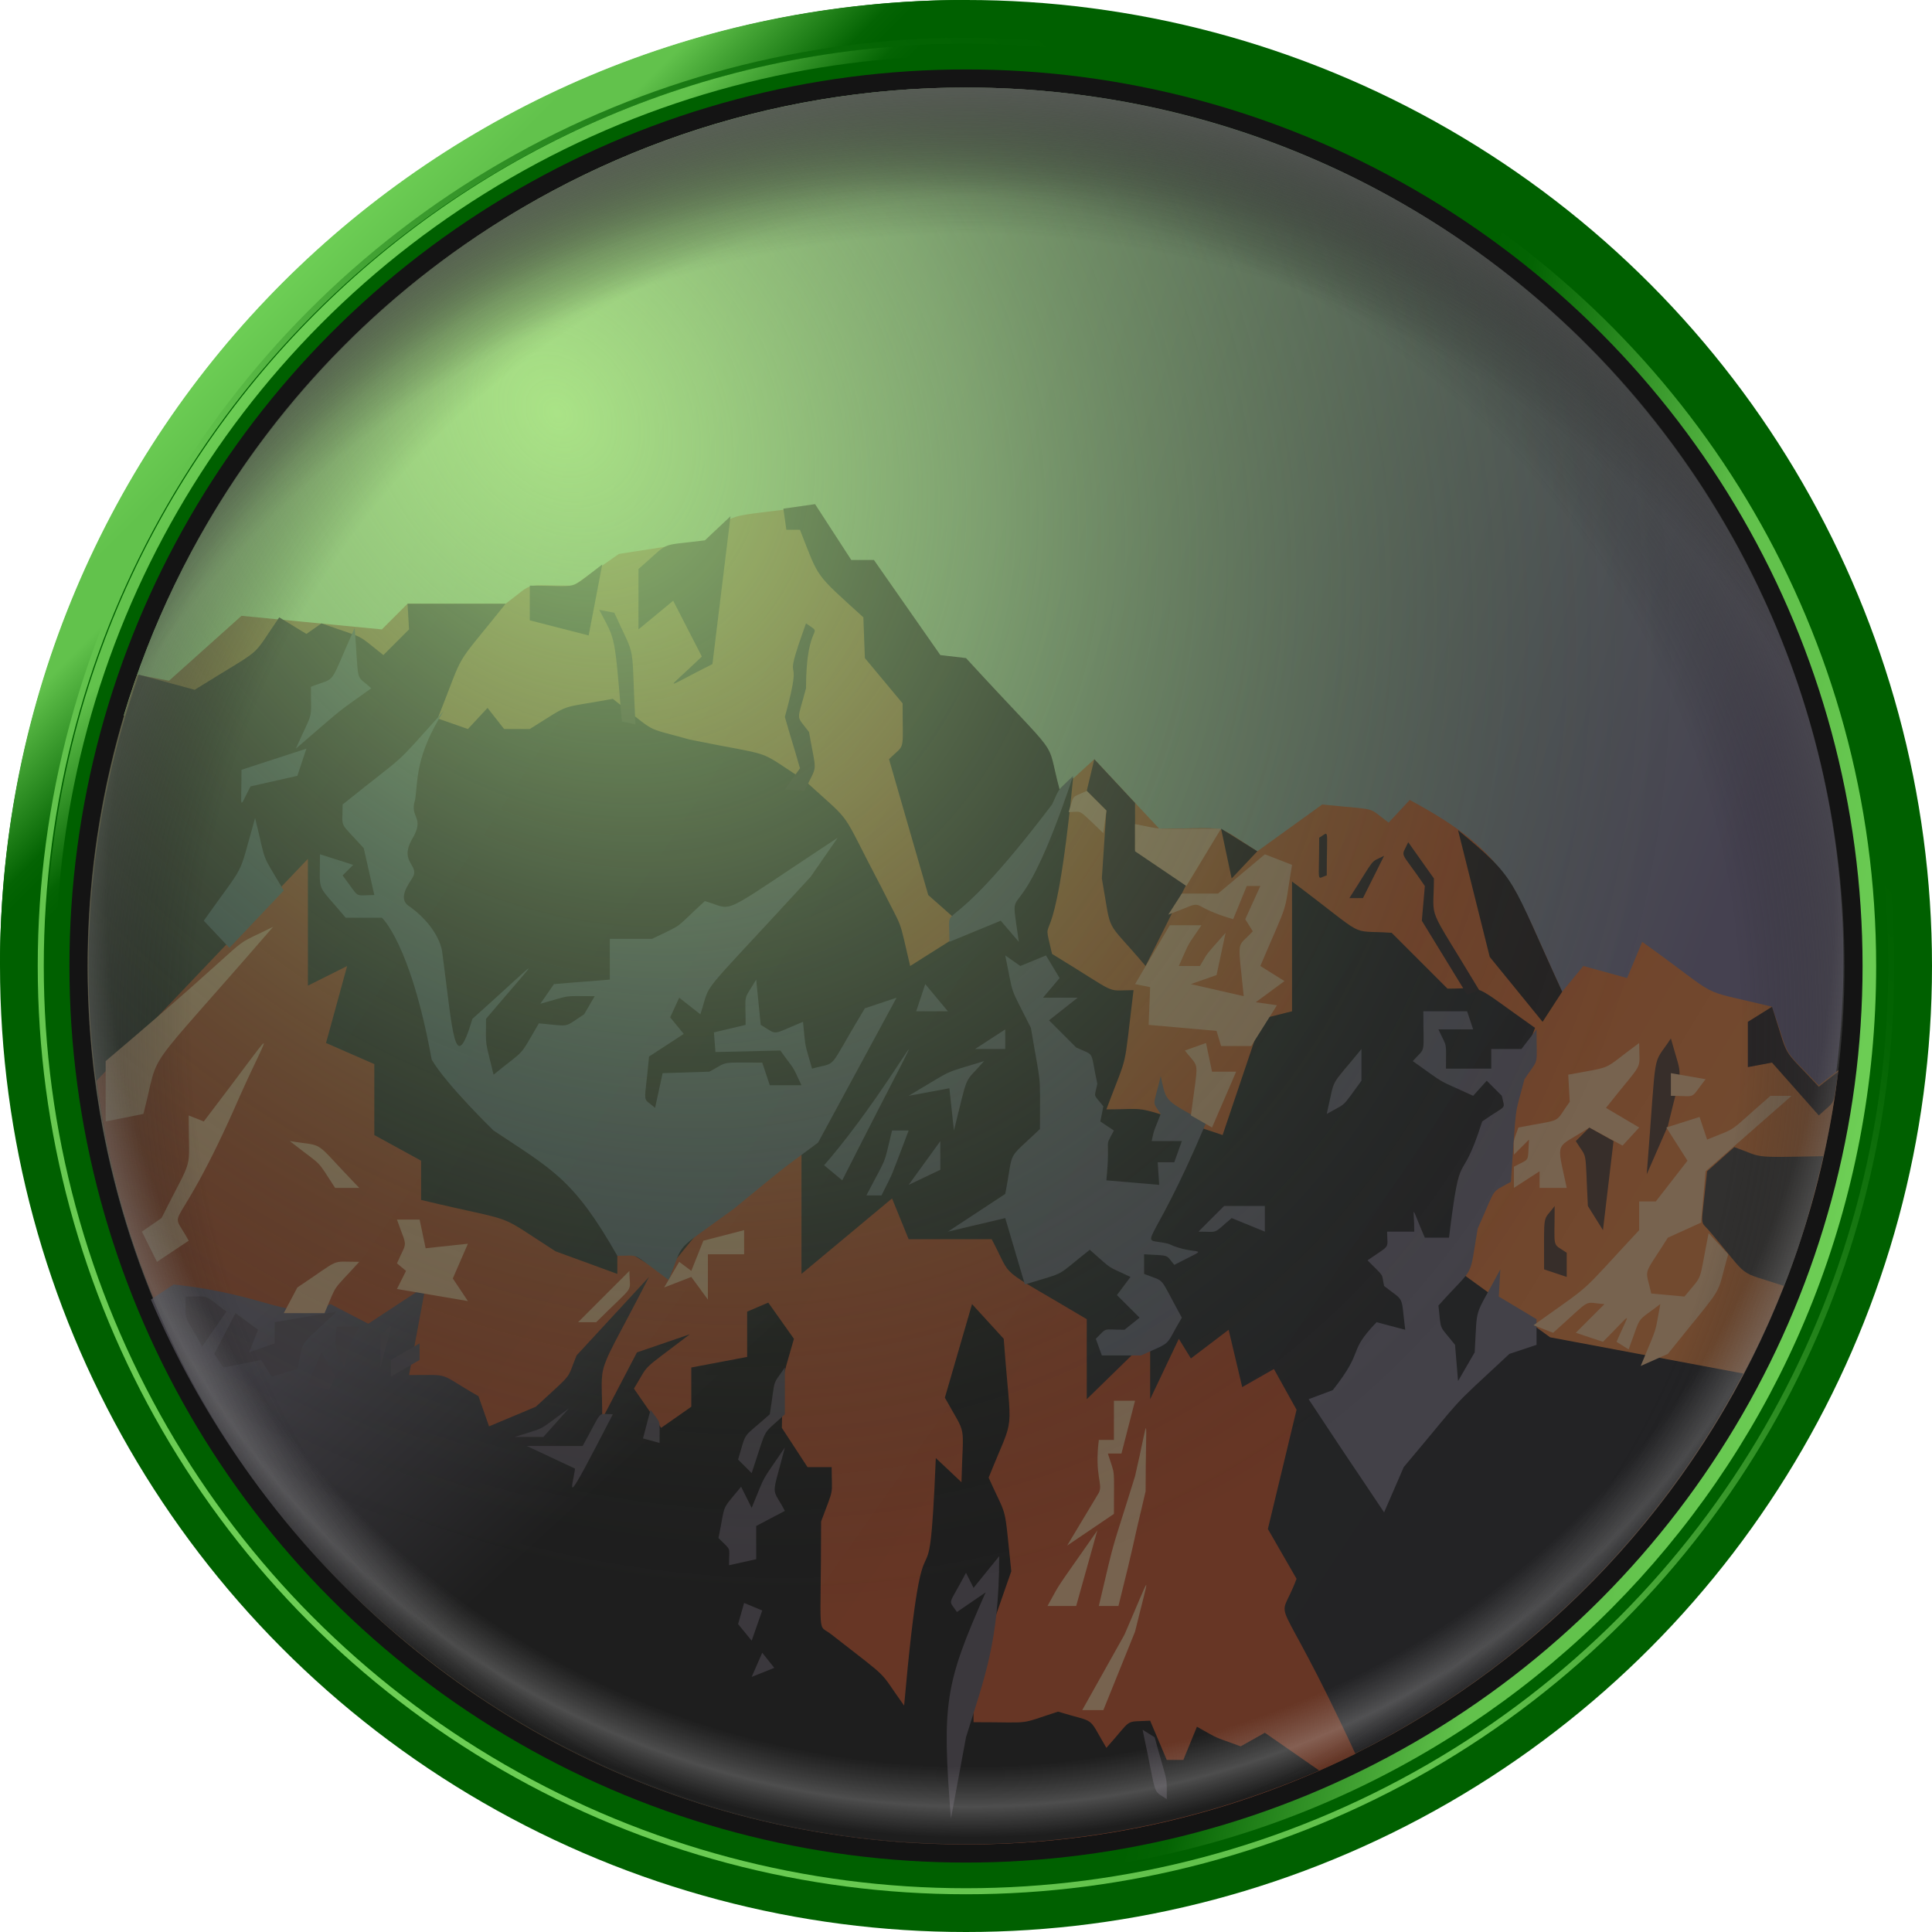 <?xml version="1.0" encoding="utf-8"?>
<!-- Generator: Adobe Illustrator 23.0.1, SVG Export Plug-In . SVG Version: 6.00 Build 0)  -->
<svg version="1.1" id="os_x5F_sierra" xmlns="http://www.w3.org/2000/svg" xmlns:xlink="http://www.w3.org/1999/xlink" x="0px"
	 y="0px" viewBox="0 0 128 128" style="enable-background:new 0 0 128 128;" xml:space="preserve">
<g id="Base_Disc">
	<g>
		<ellipse style="fill:#006000;" cx="64" cy="64" rx="64" ry="64"/>
		
			<linearGradient id="SVGID_1_" gradientUnits="userSpaceOnUse" x1="18.727" y1="4943.661" x2="31.997" y2="4956.931" gradientTransform="matrix(1 0 0 1 0 -4924.92)">
			<stop  offset="0" style="stop-color:#6DCE55"/>
			<stop  offset="0.229" style="stop-color:#62C24C"/>
			<stop  offset="0.402" style="stop-color:#62C24C"/>
			<stop  offset="0.821" style="stop-color:#046403"/>
			<stop  offset="0.889" style="stop-color:#006000"/>
			<stop  offset="1" style="stop-color:#006000"/>
		</linearGradient>
		<path style="fill:url(#SVGID_1_);" d="M0,64C0,28.6,28.6,0,64,0C53.6,10.4,0,64,0,64z"/>
	</g>
	
		<linearGradient id="SVGID_2_" gradientUnits="userSpaceOnUse" x1="20.558" y1="-2209.85" x2="107.499" y2="-2122.909" gradientTransform="matrix(1 0 0 -1 0 -2102.38)">
		<stop  offset="0" style="stop-color:#6DCE55"/>
		<stop  offset="0.229" style="stop-color:#62C24C"/>
		<stop  offset="0.402" style="stop-color:#62C24C"/>
		<stop  offset="0.821" style="stop-color:#046403"/>
		<stop  offset="0.889" style="stop-color:#006000"/>
		<stop  offset="1" style="stop-color:#006000"/>
	</linearGradient>
	<ellipse style="fill:url(#SVGID_2_);" cx="64" cy="64" rx="61.5" ry="61.5"/>
	<g>
		<ellipse style="fill:#006000;" cx="64" cy="64" rx="61.1" ry="61.1"/>
		
			<linearGradient id="SVGID_3_" gradientUnits="userSpaceOnUse" x1="-26.268" y1="4969.21" x2="-13.622" y2="4981.855" gradientTransform="matrix(1 0 0 1 47.1 -4948.42)">
			<stop  offset="0" style="stop-color:#6DCE55"/>
			<stop  offset="0.229" style="stop-color:#62C24C"/>
			<stop  offset="0.402" style="stop-color:#62C24C"/>
			<stop  offset="0.821" style="stop-color:#046403"/>
			<stop  offset="0.889" style="stop-color:#006000"/>
			<stop  offset="1" style="stop-color:#006000"/>
		</linearGradient>
		<path style="fill:url(#SVGID_3_);" d="M3,64C3,30.3,30.3,2.9,64,2.9C54.1,12.9,3,64,3,64z"/>
	</g>
	<ellipse style="fill:#006000;" cx="64" cy="64" rx="60.3" ry="60.3"/>
	
		<linearGradient id="SVGID_4_" gradientUnits="userSpaceOnUse" x1="122.745" y1="5002.377" x2="82.182" y2="4993.012" gradientTransform="matrix(1 0 0 1 0 -4924.92)">
		<stop  offset="0" style="stop-color:#6DCE55"/>
		<stop  offset="0.229" style="stop-color:#62C24C"/>
		<stop  offset="0.402" style="stop-color:#62C24C"/>
		<stop  offset="0.821" style="stop-color:#046403"/>
		<stop  offset="0.889" style="stop-color:#006000"/>
		<stop  offset="1" style="stop-color:#006000"/>
	</linearGradient>
	<path style="fill:url(#SVGID_4_);" d="M95,12.4L70.2,124c30.4-3.1,54.1-28.7,54.1-60C124.3,42.1,112.5,22.9,95,12.4z"/>
	<ellipse id="Black_Fill" style="fill:#141414;" cx="64" cy="64" rx="59.4" ry="59.4"/>
	<g id="Black_Disc_with_Grey_Ring" style="display:none;">
		
			<radialGradient id="SVGID_5_" cx="104.354" cy="5028.183" r="103.851" gradientTransform="matrix(0.572 0 0 0.572 4.331 -2811.067)" gradientUnits="userSpaceOnUse">
			<stop  offset="0" style="stop-color:#141414"/>
			<stop  offset="0.878" style="stop-color:#141414"/>
			<stop  offset="0.939" style="stop-color:#323232"/>
			<stop  offset="1" style="stop-color:#000000"/>
		</radialGradient>
		<ellipse style="display:inline;fill:url(#SVGID_5_);" cx="64" cy="63.9" rx="59.4" ry="59.4"/>
	</g>
</g>
<g id="icon">
	
		<linearGradient id="Sky_1_" gradientUnits="userSpaceOnUse" x1="30.513" y1="3831.552" x2="116.609" y2="3860.916" gradientTransform="matrix(1 0 0 1 0 -3808.49)">
		<stop  offset="0" style="stop-color:#7BAA6E"/>
		<stop  offset="1" style="stop-color:#454150"/>
	</linearGradient>
	<path id="Sky" style="fill:url(#Sky_1_);" d="M64,5.8c-26.4,0-48.6,17.6-55.8,41.6l113.2,25.4C127,37.9,99.8,5.8,64,5.8z"/>
	
		<linearGradient id="Mountain_Back_1_" gradientUnits="userSpaceOnUse" x1="29.739" y1="3870.771" x2="97.784" y2="3912.206" gradientTransform="matrix(1 0 0 1 0 -3808.49)">
		<stop  offset="0" style="stop-color:#695C37"/>
		<stop  offset="0.678" style="stop-color:#704029"/>
		<stop  offset="1" style="stop-color:#724A2F"/>
	</linearGradient>
	<path id="Mountain_Back" style="fill:url(#Mountain_Back_1_);" d="M120.5,71.9c-2.6-2.7-1.8-1.5-3.1-5.2c-5.3-1.3-3-0.3-8.6-4.3
		l-1,2.4l-2.9-0.8l-1.4,1.7c-3.2-6.9-3.4-9.1-10.1-12.7l-1.4,1.5c-1.5-1.1-0.5-0.8-4.4-1.2l-4.3,3.1c-3-1.9-1.6-1.5-6.5-1.5
		l-4.3-4.6l-2.3,2.1c-1-3.7,0.4-1.5-6.2-8.7l-1.7-0.2l-4.4-6.3h-1.5l-2.4-3.7c-6.6,0.9-5,0.3-7.2,2.3l-5.8,0.9L38,38.8
		c-3.5,0-2.5-0.3-4.5,1.2H27l-1.7,1.7L16,40.8l-4.8,4.3l-2.1-0.4C-4.1,82.9,24.2,122.2,64,122.2c29.8,0,54.3-22.4,57.8-51.3
		L120.5,71.9z"/>
	
		<linearGradient id="Shadow_Back_1_" gradientUnits="userSpaceOnUse" x1="14.098" y1="3862.269" x2="92.788" y2="3914.729" gradientTransform="matrix(1 0 0 1 0 -3808.49)">
		<stop  offset="0" style="stop-color:#272C28"/>
		<stop  offset="1" style="stop-color:#232325"/>
	</linearGradient>
	<path id="Shadow_Back" style="fill:url(#Shadow_Back_1_);" d="M95.8,83.6l5.9-15.5c-4.4-3.1-3.2-2.6-5.8-2.6l-3.7-3.7
		c-3-0.2-1.4,0.5-6.6-3.4c0,2.9,0,3.3,0,8.6l-2,0.5l-2.6,7.7c-6.3-2.1-4.6-1.7-7.7-1.7c1.5-4,1.1-2.2,1.8-7.9c-2,0-0.8,0.4-5.4-2.4
		c-0.8-3.5,0.1,1.7,1.4-11.7l-0.9,0.8c-1-3.7,0.4-1.5-6.2-8.7l-1.7-0.2l-4.4-6.3h-1.5l-2.4-3.7l-2.1,0.3l0.2,1.4h0.9
		c1.3,3.3,0.9,2.8,4.2,5.8l0.1,2.7l2.5,3c0,3.4,0.2,2.6-0.9,3.7l2.6,9l2.6,2.3L60.3,64c-0.8-3.4-0.4-2.2-1.9-5.2
		c-2.9-5.5-1.7-4-5.1-7.1c-3.4-2.2-1.7-1.5-7.6-2.7c-3.2-0.9-2-0.3-5.1-2.7c-3.8,0.7-2.6,0.2-5.5,2h-1.7l-1.1-1.4l-1.3,1.4L29,47.6
		c1.9-4.8,0.9-3.1,4.5-7.6H27l0.1,1.7l-1.7,1.7c-1.9-1.5-1-1-4.1-2.1l-1,0.7l-1.8-1.1c-2,2.9-0.8,1.8-5.6,4.8l-3.7-1
		C-4.1,82.5,24,122.2,64,122.2c22.4,0,41.8-12.7,51.5-31.2l-12.8-2.4L95.8,83.6z"/>
	<path style="fill:#2D2F2A;" d="M48.4,34.2l-1.2,9.8c-3.4,1.7-3.2,1.9-0.7-0.5l-1.9-3.7l-2.3,1.9v-4c2.2-1.9,1.2-1.5,4.4-1.9
		L48.4,34.2z"/>
	<path style="fill:#272C28;" d="M35.1,38.8v2.3l3.9,1l0.9-4.7C37.5,39.2,38.6,38.8,35.1,38.8z"/>
	<path style="fill:#343530;" d="M42.1,48c-0.3-5.8,0.1-4.1-1.4-7.4l-1-0.2c1.1,2.1,1,1.5,1.5,7.4L42.1,48z"/>
	<path style="fill:#252323;" d="M103.5,65.7l-1.3,2l-3.5-4.3l-2.1-8.4C100.6,58.3,100,58.1,103.5,65.7z"/>
	<path style="fill:#282526;" d="M117.4,66.7l-1.6,1v3l1.6-0.3l3.1,3.5c1.2-1.1,0.9-0.5,1.3-2.9c-0.3,0.2-1.3,1-1.3,1
		C117.9,69.2,118.6,70.4,117.4,66.7z"/>
	<path style="fill:#31302F;" d="M114.9,76l-1.8,1.6c-0.4,3.9-0.5,3.2,0.1,3.9c2.9,3.4,1.7,2.6,5,3.7c1.1-2.7,1.9-5.6,2.6-8.6
		C115.8,76.7,116.9,76.7,114.9,76z"/>
	<path style="fill:#372E2A;" d="M110.7,68.8c0.8,2.9,0.8,1.6-0.2,5.8l-1.4,3.2C109.8,69,109.4,70.8,110.7,68.8z"/>
	<path style="fill:#372E2A;" d="M104.4,75.6l0.9-0.9l1.6,0.9l-0.7,5.9l-1-1.6C105,75.9,105.2,76.9,104.4,75.6z"/>
	<path style="fill:#372E2A;" d="M102.3,84.1l1.5,0.5V83c-1-0.7-0.8-0.1-0.8-3.1C102.2,81,102.3,80.1,102.3,84.1z"/>
	<path style="fill:#2A2828;" d="M72.5,50.3l2.7,2.9v3.1l3.4,2.3L75.9,64c-2.8-3.3-2.2-1.9-2.9-5.8l0.3-4.5L72,52.4L72.5,50.3z"/>
	<path style="fill:#282526;" d="M98,65.6c-3.6-6-3-4.4-3-7.4l-1.7-2.4c-0.5,1.1-0.6,0.4,1.1,2.9L94.2,61l3,4.9L98,65.6z"/>
	<path style="fill:#282526;" d="M91.7,56.7l-1.4,2.8h-0.9C91.2,56.7,90.7,57.2,91.7,56.7z"/>
	<path style="fill:#282526;" d="M87.9,58c0-3.3,0.2-2.9-0.5-2.5C87.4,58.7,87.2,58.2,87.9,58z"/>
	<polygon style="fill:#252323;" points="83.3,56.4 80.9,54.9 81.6,58.2 	"/>
	
		<linearGradient id="Mountain_Front_1_" gradientUnits="userSpaceOnUse" x1="19.248" y1="3882.412" x2="65.056" y2="3914.725" gradientTransform="matrix(1 0 0 1 0 -3808.49)">
		<stop  offset="0" style="stop-color:#633928"/>
		<stop  offset="1" style="stop-color:#673625"/>
	</linearGradient>
	<path id="Mountain_Front" style="fill:url(#Mountain_Front_1_);" d="M85.9,104.6l-1.9-3.3l1.9-7.9l-1.5-2.7l-2.1,1.2l-0.9-3.8
		L78.9,90l-0.8-1.3l-1.9,4v-4.1L72,92.7v-5.3c-6.2-3.7-4.8-2.5-6.3-5.3h-5.5l-1.1-2.7l-6,5v-8.7c-7.4,6.9-3.5,1.8-9.1,8.7l-3.1-1.9
		v1.9l-4.1-1.5c-4.2-2.7-2.2-1.8-8.9-3.4v-2.6l-3.1-1.7v-4.7l-3.2-1.4l1.4-5.1l-2.6,1.3v-8.4L6.4,71.6c5.2,39.8,48.1,62,83.4,44.6
		C84.3,104.3,84.6,108.1,85.9,104.6z"/>
	
		<linearGradient id="Shadow_Front_1_" gradientUnits="userSpaceOnUse" x1="27.076" y1="3886.289" x2="43.232" y2="3903.966" gradientTransform="matrix(1 0 0 1 0 -3808.49)">
		<stop  offset="0" style="stop-color:#434148"/>
		<stop  offset="1" style="stop-color:#1E1E1E"/>
	</linearGradient>
	<path id="Shadow_Front" style="fill:url(#Shadow_Front_1_);" d="M87.4,117.3l-3.6-2.5l-1.6,0.9c-1.9-0.7-1.3-0.4-2.9-1.3l-0.9,2.2
		h-1.1l-1.1-2.6c-1.8,0.1-1.1-0.2-2.9,1.8c-1.3-2.2-0.6-1.6-3.2-2.4c-2.8,0.9-1.5,0.7-5.6,0.7c0-3.6-0.5-1.3,2.5-10
		c-0.5-4.7-0.2-3.3-1.5-6.2c1.8-4.5,1.5-2.4,1-9.2l-2.1-2.3l-1.8,6.2c1.5,2.7,1.2,1.5,1.1,5.6L62,96.6c-0.5,12.1-0.7,0.7-2.1,16.4
		c-1.8-2.5-0.7-1.5-4.8-4.7c-1-0.8-0.7,0.6-0.7-7.5c0.9-2.4,0.7-1.6,0.7-3.6h-1.6l-1.7-2.6c0.1-4-0.1-2.7,0.8-5.9l-1.7-2.4l-1.4,0.6
		v3l-3.7,0.7v2.6l-2,1.4L42,92c1.1-1.8,0.3-1,3.7-3.6l-3.5,1.2L39.9,94c0-4.3-0.6-2.2,3.1-9.4l-4.8,5.2c-0.7,1.7-0.1,1-2.7,3.4
		l-3.1,1.3l-0.7-2c-2.8-1.6-1.7-1.4-4.6-1.4l1.1-5.9l-3.8,2.5l-2.5-1.3c-2.8,1.2-3.9-0.6-10.4-1.3l-1.5,1
		C23,116.5,57.5,130.3,87.4,117.3z"/>
	<g id="Snow_Areas_1_">
		
			<linearGradient id="SVGID_6_" gradientUnits="userSpaceOnUse" x1="26.922" y1="3857.278" x2="92.87" y2="3896.24" gradientTransform="matrix(1 0 0 1 0 -3808.49)">
			<stop  offset="0" style="stop-color:#3B4949"/>
			<stop  offset="1" style="stop-color:#434148"/>
		</linearGradient>
		<path style="fill:url(#SVGID_6_);" d="M23.5,41.6c-1.8,4-1.1,3.2-2.9,3.9c0,2.4,0.2,1.4-1,4.1c3.6-3.1,2.5-2.2,5-4
			C23.5,44.6,23.8,45.5,23.5,41.6z"/>
		
			<linearGradient id="SVGID_7_" gradientUnits="userSpaceOnUse" x1="23.5" y1="3863.074" x2="89.449" y2="3902.035" gradientTransform="matrix(1 0 0 1 0 -3808.49)">
			<stop  offset="0" style="stop-color:#3B4949"/>
			<stop  offset="1" style="stop-color:#434148"/>
		</linearGradient>
		<path style="fill:url(#SVGID_7_);" d="M16,51l4.3-1.4l-0.6,1.8l-3.1,0.7C15.8,53.6,16,53.8,16,51z"/>
		
			<linearGradient id="SVGID_8_" gradientUnits="userSpaceOnUse" x1="19.831" y1="3869.288" x2="85.796" y2="3908.259" gradientTransform="matrix(1 0 0 1 0 -3808.49)">
			<stop  offset="0" style="stop-color:#3B4949"/>
			<stop  offset="1" style="stop-color:#434148"/>
		</linearGradient>
		<path style="fill:url(#SVGID_8_);" d="M16.9,54.2c-1.2,4.2-0.5,2.7-3.4,6.8l1.7,1.8l3.6-3.8C17.2,56.3,17.7,57.4,16.9,54.2z"/>
		
			<linearGradient id="SVGID_9_" gradientUnits="userSpaceOnUse" x1="23.506" y1="3863.065" x2="89.462" y2="3902.03" gradientTransform="matrix(1 0 0 1 0 -3808.49)">
			<stop  offset="0" style="stop-color:#3B4949"/>
			<stop  offset="1" style="stop-color:#434148"/>
		</linearGradient>
		<path style="fill:url(#SVGID_9_);" d="M29.4,47.1c-3.6,4-2.1,2.5-6.7,6.2c0,1.7-0.3,1,1.4,2.9l0.7,3.1c-1.4,0-0.9,0.3-2.1-1.3
			l0.7-0.7l-2.2-0.7c0,2.7-0.3,1.8,1.7,4.2h2.4c0,0,1.9,1.7,3.3,9.4c1,1.7,4.1,4.7,4.1,4.7c3.9,2.6,5.3,3.2,8.2,8.3
			c1.6,0,0.8-0.3,3.4,1.6c1.1-2.7,0.2-1.7,4.3-4.7c3.8-3.1,2.5-2.1,5.6-4.4l5.2-9.6l-2.1,0.7c-2.6,4.3-1.7,3.5-3.5,4
			c-0.5-1.8-0.4-1.1-0.6-3.1c-2.2,0.9-1.6,0.9-2.8,0.2l-0.3-3c-0.9,1.5-0.7,0.8-0.7,3l-2.1,0.5l0.1,1.3l4.3-0.1
			c1,1.4,0.7,0.8,1.4,2.3h-2.1l-0.5-1.5c-2.9,0-2.2-0.1-3.5,0.6l-3.1,0.1l-0.5,2.3c-0.9-0.8-0.7,0-0.4-3.4l2.3-1.5l-0.9-1.1l0.6-1.3
			l1.4,1.1c0.8-2.4-0.5-0.6,7.3-9.1l1.8-2.6c-8.2,5.4-6.7,4.8-8.8,4.2c-2.1,1.9-1.2,1.4-3.5,2.5h-2.8v2.7c-2.3,0.2-1.4,0.1-3.7,0.3
			l-0.9,1.3c2.2-0.6,1.3-0.5,3.6-0.5l-0.7,1.2c-1.4,0.9-0.8,0.8-3,0.6c-1.4,2.4-0.8,1.6-3,3.4c-0.6-2.5-0.5-1.7-0.5-3.7
			c3.9-4.6,3.9-4.3-0.9,0c-1.2,4-1.3,0.8-2-4.4c0,0-0.1-1.5-2.1-3c-0.7-0.4-0.5-1,0.1-1.9c0.6-0.9-0.9-1,0-2.6
			c0.9-1.5-0.2-1.4,0.2-2.6C27.7,51.7,27.5,50.1,29.4,47.1z"/>
		
			<linearGradient id="SVGID_10_" gradientUnits="userSpaceOnUse" x1="23.995" y1="3862.235" x2="89.953" y2="3901.202" gradientTransform="matrix(1 0 0 1 0 -3808.49)">
			<stop  offset="0" style="stop-color:#3B4949"/>
			<stop  offset="1" style="stop-color:#434148"/>
		</linearGradient>
		<path style="fill:url(#SVGID_10_);" d="M54.6,77.2c5.2-6,8.9-14.2,1.2,1L54.6,77.2z"/>
		
			<linearGradient id="SVGID_11_" gradientUnits="userSpaceOnUse" x1="28.152" y1="3855.191" x2="94.112" y2="3894.159" gradientTransform="matrix(1 0 0 1 0 -3808.49)">
			<stop  offset="0" style="stop-color:#3B4949"/>
			<stop  offset="1" style="stop-color:#434148"/>
		</linearGradient>
		<polygon style="fill:url(#SVGID_11_);" points="60.7,67 62.8,67 61.3,65.2 		"/>
		
			<linearGradient id="SVGID_12_" gradientUnits="userSpaceOnUse" x1="33.853" y1="3845.913" x2="99.513" y2="3884.703" gradientTransform="matrix(1 0 0 1 0 -3808.49)">
			<stop  offset="0" style="stop-color:#3B4949"/>
			<stop  offset="1" style="stop-color:#434148"/>
		</linearGradient>
		<path style="fill:url(#SVGID_12_);" d="M69.7,53.3c-7.6,10-6.8,5.8-6.8,9.1l3.4-1.4l1.2,1.4c-0.7-5-0.3,0.7,3.6-11
			C70,52.5,70.3,52,69.7,53.3z"/>
		
			<linearGradient id="SVGID_13_" gradientUnits="userSpaceOnUse" x1="22.771" y1="3864.266" x2="88.761" y2="3903.251" gradientTransform="matrix(1 0 0 1 0 -3808.49)">
			<stop  offset="0" style="stop-color:#3B4949"/>
			<stop  offset="1" style="stop-color:#434148"/>
		</linearGradient>
		<path style="fill:url(#SVGID_13_);" d="M57.4,79.2c1.4-2.7,1.1-1.8,1.7-4.3h1.1c-1.3,3.4-0.9,2.5-1.8,4.3H57.4z"/>
		
			<linearGradient id="SVGID_14_" gradientUnits="userSpaceOnUse" x1="23.435" y1="3863.21" x2="89.371" y2="3902.163" gradientTransform="matrix(1 0 0 1 0 -3808.49)">
			<stop  offset="0" style="stop-color:#3B4949"/>
			<stop  offset="1" style="stop-color:#434148"/>
		</linearGradient>
		<polygon style="fill:url(#SVGID_14_);" points="60.2,78.5 62.3,77.5 62.3,75.6 		"/>
		
			<linearGradient id="SVGID_15_" gradientUnits="userSpaceOnUse" x1="26.126" y1="3858.627" x2="92.083" y2="3897.593" gradientTransform="matrix(1 0 0 1 0 -3808.49)">
			<stop  offset="0" style="stop-color:#3B4949"/>
			<stop  offset="1" style="stop-color:#434148"/>
		</linearGradient>
		<path style="fill:url(#SVGID_15_);" d="M63.2,74.9c1-4,0.6-3,2-4.6c-2.9,0.9-1.8,0.4-5,2.3l2.7-0.5L63.2,74.9z"/>
		
			<linearGradient id="SVGID_16_" gradientUnits="userSpaceOnUse" x1="28.16" y1="3855.193" x2="94.108" y2="3894.154" gradientTransform="matrix(1 0 0 1 0 -3808.49)">
			<stop  offset="0" style="stop-color:#3B4949"/>
			<stop  offset="1" style="stop-color:#434148"/>
		</linearGradient>
		<polygon style="fill:url(#SVGID_16_);" points="66.6,68.2 64.6,69.5 66.6,69.5 		"/>
		
			<linearGradient id="SVGID_17_" gradientUnits="userSpaceOnUse" x1="26.161" y1="3858.503" x2="92.166" y2="3897.497" gradientTransform="matrix(1 0 0 1 0 -3808.49)">
			<stop  offset="0" style="stop-color:#3B4949"/>
			<stop  offset="1" style="stop-color:#434148"/>
		</linearGradient>
		<path style="fill:url(#SVGID_17_);" d="M66.6,63.3c0.6,2.9,0.2,1.8,1.7,4.8c0.7,4.2,0.6,2.6,0.6,6.7c-2.3,2.2-1.7,1.2-2.3,4.3
			l-3.8,2.5l3.8-0.9l1.3,4.4c2.9-0.9,1.9-0.4,4.3-2.3c1.6,1.4,1,1,2.7,1.8L74,85.8l1.5,1.5l-1,0.8c-1.5,0-1.1-0.2-1.9,0.6l0.4,1.1
			h2.6c2.2-1,1.5-0.5,2.7-2.5c-1.6-2.9-1-2.3-2.5-2.9v-1.3c1.8,0.1,1.4,0,2,0.7c2.7-1.4,1.5-0.5-0.4-1.4c-2.1-0.5-1.3,1,2.5-8
			c-2.8-1.6-2.6-1.3-3-3.1c-0.5,2.1-0.6,1.6,0,2.5c-0.5,1.3-0.4,0.9-0.6,1.8h2L77.8,77h-1.1l0.1,1.5l-3.5-0.3c0.3-3.1-0.2-2,0.5-3.3
			l-0.9-0.6l0.2-1c-0.7-0.9-0.6-0.5-0.4-1.5c-0.5-2.3-0.1-1.8-1.4-2.4l-1.8-1.8l1.9-1.5h-2.3l1.1-1.3l-0.9-1.5L67.6,64L66.6,63.3z"
			/>
		
			<linearGradient id="SVGID_18_" gradientUnits="userSpaceOnUse" x1="34.383" y1="3847.832" x2="98.721" y2="3885.842" gradientTransform="matrix(1 0 0 1 0 -3808.49)">
			<stop  offset="0" style="stop-color:#3B4949"/>
			<stop  offset="1" style="stop-color:#434148"/>
		</linearGradient>
		<path style="fill:url(#SVGID_18_);" d="M90.2,69.5c-2.2,2.7-1.7,1.7-2.3,4.3c1.4-0.8,0.9-0.3,2.3-2.2V69.5z"/>
		
			<linearGradient id="SVGID_19_" gradientUnits="userSpaceOnUse" x1="27.074" y1="3857.037" x2="93.022" y2="3895.998" gradientTransform="matrix(1 0 0 1 0 -3808.49)">
			<stop  offset="0" style="stop-color:#3B4949"/>
			<stop  offset="1" style="stop-color:#434148"/>
		</linearGradient>
		<path style="fill:url(#SVGID_19_);" d="M83.8,79.9h-2.7l-1.7,1.7c1.4,0,0.9,0.2,2.2-0.9l2.2,0.9V79.9z"/>
		
			<linearGradient id="SVGID_20_" gradientUnits="userSpaceOnUse" x1="29.452" y1="3852.967" x2="95.419" y2="3891.939" gradientTransform="matrix(1 0 0 1 0 -3808.49)">
			<stop  offset="0" style="stop-color:#3B4949"/>
			<stop  offset="1" style="stop-color:#434148"/>
		</linearGradient>
		<path style="fill:url(#SVGID_20_);" d="M101.8,68.2l-1,1.3h-2v1.3h-3c0-1.9,0.1-1.3-0.5-2.6h2.3L97.2,67h-2.9c0,3,0.2,2.3-0.7,3.3
			c2.4,1.7,1.4,1.1,4,2.3l0.9-1l1,1c0.2,1,0.4,0.5-1.3,1.7C96.7,79,96.8,75.5,96,82h-1.6c-1-2.3-0.7-2.1-0.7-0.4h-1.8
			c0,1.2,0.3,0.8-1.3,1.9c1.2,1.2,0.9,0.8,1.1,1.7c1.4,1.1,1.1,0.5,1.4,2.9l-1.9-0.5c-2,2.1-0.7,1.7-2.9,4.5l-1.6,0.6
			c3.5,5.3,2.2,3.3,5,7.5l1.3-3c4.3-5.1,2.7-3.5,7-7.5l1.8-0.6v-1.7l-2.5-1.5l0.1-1.8c-1.8,3.4-1.5,2.2-1.7,5.5l-1.1,1.9l-0.2-2.4
			c-1.1-1.4-0.9-0.8-1.1-2.6c2.5-2.8,2-1.6,2.6-5.1c1.3-2.9,0.8-2.3,2.2-3.1c0.4-5.6,0.2-4.1,0.9-6.8C102,70,101.8,70.8,101.8,68.2z
			"/>
	</g>
	<g id="Snowy_Areas_Lighter">
		<path style="fill:#77634F;" d="M80.7,59.2h-2.4l-0.9,1.4c2.9-1.1,0.9-0.7,4.3,0.3l0.9-2.2h0.9l-1,2.2l0.5,0.8
			C81.9,62.9,82,62,82.4,66l-3.5-0.8l1.7-0.6l0.6-2.8c-1.5,1.7-1.1,1.2-1.7,2.2h-1.4c0.8-1.8,0.5-1.2,1.5-2.7h-2.1l-2.3,3.9l1,0.2
			l-0.1,2.5l4.5,0.4l0.3,1h2l1.7-2.7l-1.4-0.2l1.9-1.4L83.5,64c2-4.7,1.5-3.1,2.1-6.7l-1.8-0.7L80.7,59.2z"/>
		<path style="fill:#77634F;" d="M101.9,78.7h1.9c-0.7-3.3-0.8-2.5,1.5-4l2.2,1.2l1.1-1.2l-2.2-1.3c2.6-3.3,2.2-2.3,2.2-4.3
			c-2.6,1.9-1.5,1.5-4.7,2.1l0.1,1.8c-1.1,1.5-0.3,1.1-3.4,1.7c-0.4,1.1-0.3,0.7-0.3,1.8l1-1c-0.1,1.6,0.1,1.2-1,1.8v1.4l1.7-1.1
			V78.7z"/>
		<path style="fill:#77634F;" d="M111.6,85.9l-2.2-0.2c-0.4-1.8-0.6-1,1.1-3.7l2.2-1l0.3-3.4l5.7-5h-1.4c-3,2.6-2,2-4.2,2.9
			l-0.5-1.5l-2.2,0.7l1.4,2.2l-2.1,2.7h-1.1v1.9c-4.2,4.5-2.8,3.3-7,6.3l1.3,0.5c2.7-2.4,1.9-2,3.4-1.9l-1.9,1.9l1.8,0.6
			c2.1-2.1,1.8-2.1,0.9,0l0.8,0.5c0.9-2.4,0.4-1.7,2.1-3c-0.4,2.1-0.1,1.2-1.3,4.1l1.8-0.8c4-5,3.1-3.5,4-6.6l-1.3-1.4
			C112.5,85.2,112.9,84.3,111.6,85.9z"/>
		<path style="fill:#77634F;" d="M113,71.5l-2.3-0.4v1.5C112.5,72.6,111.9,72.9,113,71.5z"/>
		<path style="fill:#77634F;" d="M79.9,69.1l-1.4,0.5c1,1.3,0.9,0.4,0.4,4.3l1.4,0.8l1.6-3.7h-1.6L79.9,69.1z"/>
		<path style="fill:#77634F;" d="M7,70.3v4l2.5-0.5c1.2-4.6-0.4-2,8.6-12.4C14.5,63.2,18.1,60.9,7,70.3z"/>
		<path style="fill:#77634F;" d="M12.5,73.9c0,4,0.4,2.4-1.8,6.8l-1.3,0.9l1,2l2.1-1.4c-1.4-2.6-1,0.5,3.4-9.6
			c2.1-4.7,2.8-5.1-2.4,1.7L12.5,73.9z"/>
		<path style="fill:#77634F;" d="M19.2,75.6c2.3,1.8,1.7,1.1,3,3.1h1.6C20.6,75.4,21.7,76,19.2,75.6z"/>
		<path style="fill:#77634F;" d="M19.7,85.3L18.8,87h2.7c0.9-2.1,0.4-1.3,2.3-3.4C21.8,83.6,22.7,83.3,19.7,85.3z"/>
		<path style="fill:#77634F;" d="M28.2,82.7l-0.4-1.9h-1.5c0.7,2,0.7,1.3,0,2.9l0.6,0.5l-0.6,1.2l4.7,0.8l-1-1.5l1-2.3L28.2,82.7z"
			/>
		<path style="fill:#77634F;" d="M39.5,87.6c2.7-2.7,2.2-1.8,2.2-3.4l-3.4,3.4H39.5z"/>
		<polygon style="fill:#77634F;" points="45.8,84.2 45,83.6 44,85.3 45.8,84.6 46.9,86.1 46.9,83.1 49.3,83.1 49.3,81.5 46.6,82.2 
					"/>
		<path style="fill:#77634F;" d="M71.7,113.3h1.4l2.1-5.2c1-4.1,1.2-4.2-0.7,0.2L71.7,113.3z"/>
		<path style="fill:#77634F;" d="M69.4,106.4h1.9l1.4-5C69.7,105.7,70.4,104.6,69.4,106.4z"/>
		<path style="fill:#77634F;" d="M72.8,106.4h1.3c1.2-4.8,0.7-3,1.8-7.6c0-5.5,0.3-5.3-0.7-1C73.5,103.3,74,101.3,72.8,106.4z"/>
		<path style="fill:#77634F;" d="M70.7,102.4l3.1-2.1c0-3.3,0.1-2.4-0.4-4h0.9l0.9-3.5h-1.4v2.6h-1c-0.3,2.4,0.3,2.9,0,3.5
			L70.7,102.4z"/>
		<path style="fill:#796752;" d="M80.9,54.9c-4.9,0-3.6,0.1-5.7-0.3v1.8l3.4,2.3L80.9,54.9z"/>
		<path style="fill:#796752;" d="M72,52.4l1.3,1.3l-0.2,1.5c-1.8-1.7-1.3-1.4-2.3-1.4C71.2,52.6,70.9,52.9,72,52.4z"/>
	</g>
	<g id="Snow_Areays_Darker">
		<path style="fill:#3B383D;" d="M18.2,87.6V89l-1.7,0.6l0.6-1.5l-1.5-1.1l-1.4,2.7l0.6,0.9l2.5-0.5l0.7,1.1l1.7-0.5
			c0.5-2.2,0-1.3,2.6-3.8L18.2,87.6z"/>
		<polygon style="fill:#3B383D;" points="25.9,91.2 27.8,90.1 27.8,89 25.9,90.1 		"/>
		<path style="fill:#3B383D;" d="M22.8,90.6c0.5-1.9,0.3-1.3,1-2.7h-1.5C22.2,89.5,22.1,88.9,22.8,90.6z"/>
		<path style="fill:#3B383D;" d="M38.6,95.8c-1,0-2.8,0-3.7,0l3.2,1.5c-0.2,1.4-0.9,3,2.5-3.6C39.5,93.7,40,93.3,38.6,95.8z"/>
		<path style="fill:#3B383D;" d="M49.8,99.9l-0.7-1.4c-1.4,1.7-1,1-1.5,3.4c0.9,0.9,0.7,0.5,0.7,1.8l1.8-0.4v-2.2l1.9-1
			c-0.9-1.7-0.9-0.7,0-4.2C50.3,98.4,50.8,97.5,49.8,99.9z"/>
		<path style="fill:#3B383D;" d="M51,93.7c-1.9,1.7-1.5,1-2.1,3l0.9,0.9c1.1-3.3,0.6-2.4,2.2-3.9v-3.1C51.1,91.9,51.4,91.2,51,93.7z
			"/>
		<path style="fill:#3B383D;" d="M37.7,93.3c-2.2,1.6-1.4,1.2-3.6,1.9H36L37.7,93.3z"/>
		<path style="fill:#3B383D;" d="M64,104.2c-1.2,2.3-1.2,1.7-0.6,2.6l1.9-1.3c-2.7,6.1-2.9,7.3-2.3,15l1-5.4c1.2-3.9,2.2-6.3,2.2-12
			l-1.7,2.1L64,104.2z"/>
		<path style="fill:#3B383D;" d="M76.5,115.1l-0.8-0.5c1,4.7,0.6,3.9,1.6,4.6C77.3,117.5,77.4,118.4,76.5,115.1z"/>
		<polygon style="fill:#3B383D;" points="50.5,106.7 49.3,106.2 48.9,107.6 49.8,108.7 		"/>
		<polygon style="fill:#3B383D;" points="49.8,111.1 51.3,110.5 50.5,109.5 		"/>
		<path style="fill:#3B383D;" d="M42.6,95.3l1.1,0.3c0-1.7,0.1-1.2-0.6-2.2L42.6,95.3z"/>
		<path style="fill:#3B383D;" d="M25.2,88.4c0,1.2,0,0.9,0,2.2C26.1,87.1,26.2,87.7,25.2,88.4z"/>
		<polygon style="fill:#3B383D;" points="20.4,91.7 21.8,92.1 22.2,91.2 21.3,89.6 		"/>
		<path style="fill:#3B383D;" d="M12.3,85.9c0,1.7-0.2,1,1.1,3.3l1.6-2.3C13.4,85.7,14,85.9,12.3,85.9z"/>
	</g>
	<path style="fill:#2C2B2B;" d="M53.3,52.4c0.9-1.9,0.8-1,0.3-3.9c-0.9-1.2-0.8-0.6-0.2-2.9c0-4.6,1.3-3.4,0-4.3
		c-1.8,5,0,1.1-1.4,6.2c0.6,2.1,0.4,1.3,1,3.4l-1,1.4L53.3,52.4z"/>
</g>
<radialGradient id="GreenToBlackHighlight1_2_" cx="61.459" cy="2275.814" r="148.88" gradientTransform="matrix(0.337 0.462 -0.37 0.27 858.286 -615.459)" gradientUnits="userSpaceOnUse">
	<stop  offset="0" style="stop-color:#C0FF92;stop-opacity:0.7"/>
	<stop  offset="0.147" style="stop-color:#BAF490;stop-opacity:0.56"/>
	<stop  offset="0.373" style="stop-color:#ADDD8A;stop-opacity:0.35"/>
	<stop  offset="1" style="stop-color:#1B1B1B;stop-opacity:0"/>
</radialGradient>
<ellipse id="GreenToBlackHighlight1_1_" style="fill:url(#GreenToBlackHighlight1_2_);" cx="64" cy="64" rx="58.2" ry="58.2"/>
<g id="TopShadows">
	
		<radialGradient id="Highlights_Lower_Grey_2_" cx="112.8" cy="-1092.08" r="111.843" gradientTransform="matrix(0.57 0 0 -0.57 0 -562.641)" gradientUnits="userSpaceOnUse">
		<stop  offset="0" style="stop-color:#141414;stop-opacity:0"/>
		<stop  offset="0.897" style="stop-color:#C8C8C8;stop-opacity:0"/>
		<stop  offset="0.939" style="stop-color:#DCDCDC;stop-opacity:0.25"/>
		<stop  offset="0.971" style="stop-color:#C8C8C8;stop-opacity:0"/>
	</radialGradient>
	<ellipse id="Highlights_Lower_Grey_1_" style="fill:url(#Highlights_Lower_Grey_2_);" cx="64" cy="64" rx="58.2" ry="58.2"/>
	
		<radialGradient id="Shadow_Inner_Top_Left_2_" cx="119.3" cy="-1106.58" r="133.207" gradientTransform="matrix(0.57 0 0 -0.57 0 -562.641)" gradientUnits="userSpaceOnUse">
		<stop  offset="0.728" style="stop-color:#141414;stop-opacity:0"/>
		<stop  offset="0.979" style="stop-color:#969696"/>
	</radialGradient>
	<ellipse id="Shadow_Inner_Top_Left_1_" style="fill:url(#Shadow_Inner_Top_Left_2_);" cx="64" cy="64" rx="58.2" ry="58.2"/>
	
		<radialGradient id="Shadow_Inner_Top_Right_2_" cx="105.3" cy="-1106.58" r="133.207" gradientTransform="matrix(0.57 0 0 -0.57 0 -562.641)" gradientUnits="userSpaceOnUse">
		<stop  offset="0.728" style="stop-color:#141414;stop-opacity:0"/>
		<stop  offset="0.979" style="stop-color:#969696"/>
	</radialGradient>
	<ellipse id="Shadow_Inner_Top_Right_1_" style="fill:url(#Shadow_Inner_Top_Right_2_);" cx="64" cy="64" rx="58.2" ry="58.2"/>
	
		<radialGradient id="Shadow_Inner_Top_2_" cx="112.3" cy="-1129.58" r="162.355" gradientTransform="matrix(0.57 0 0 -0.57 0 -562.641)" gradientUnits="userSpaceOnUse">
		<stop  offset="0.71" style="stop-color:#141414;stop-opacity:0"/>
		<stop  offset="0.871" style="stop-color:#787878"/>
	</radialGradient>
	<ellipse id="Shadow_Inner_Top_1_" style="fill:url(#Shadow_Inner_Top_2_);" cx="64" cy="64" rx="58.2" ry="58.2"/>
</g>
</svg>
